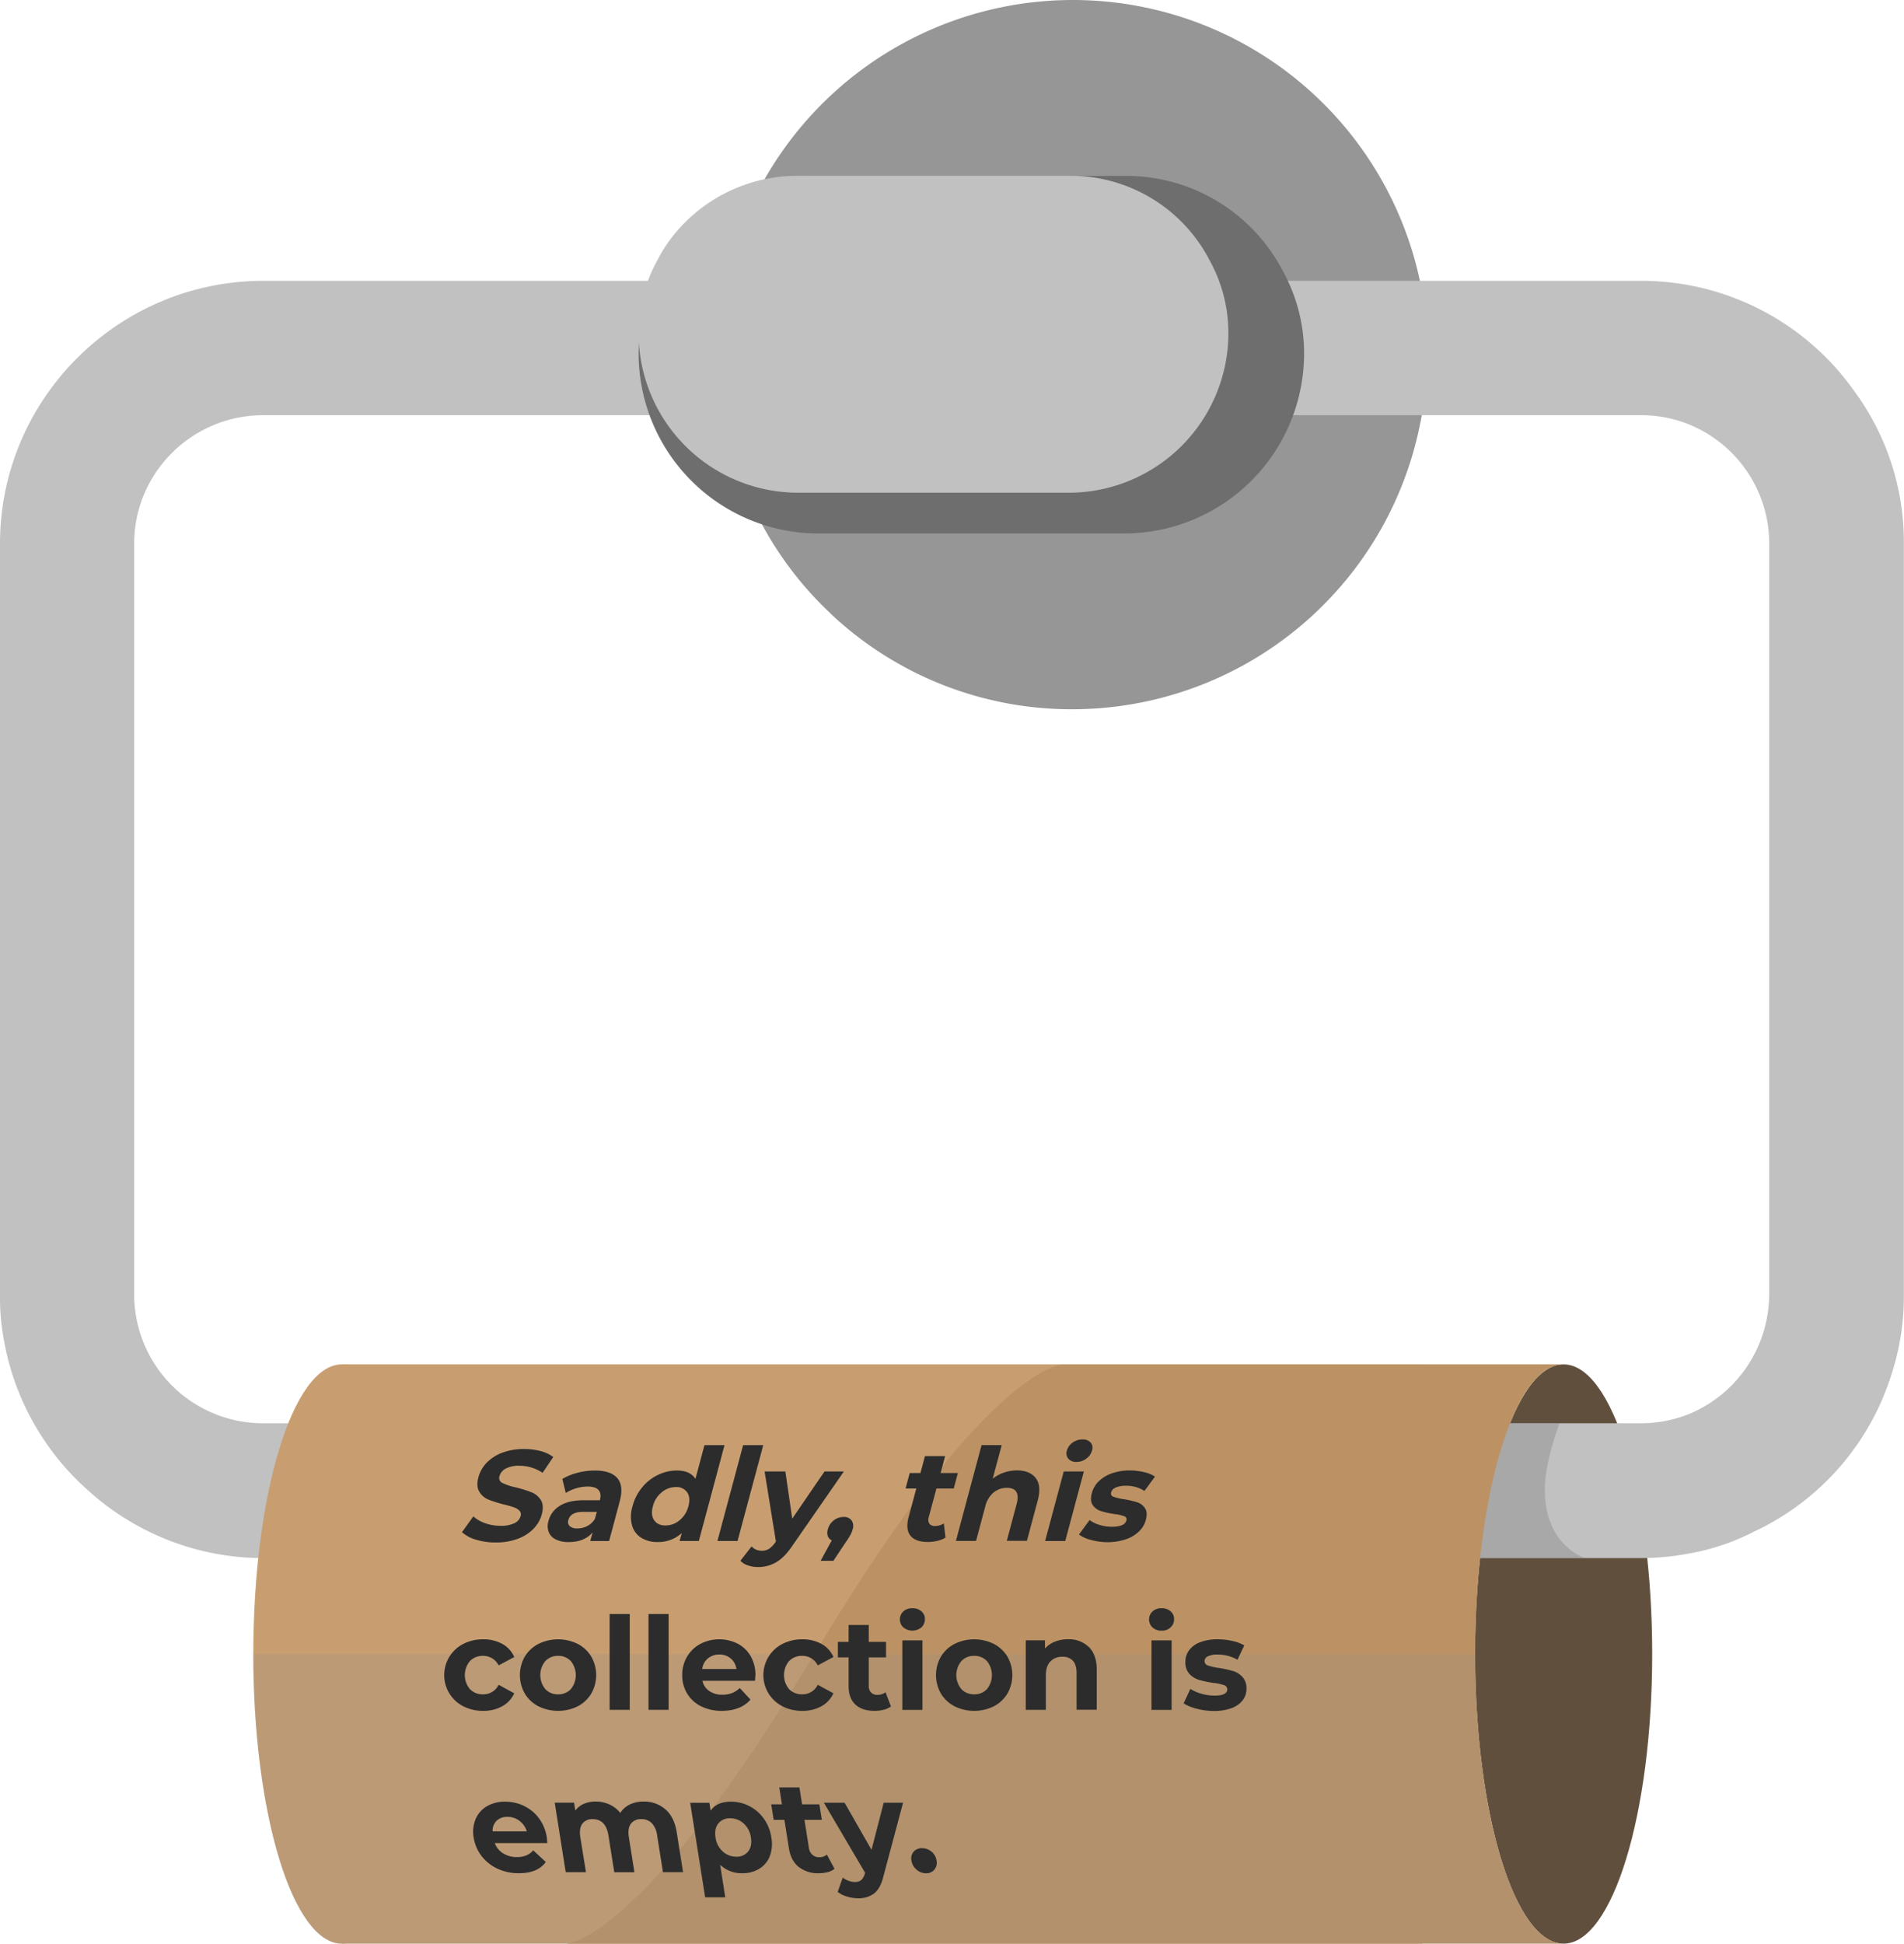<svg xmlns="http://www.w3.org/2000/svg" viewBox="0 0 958.56 978.33"><defs><style>.cls-1{isolation:isolate;}.cls-2{fill:#614f3d;}.cls-3{fill:#969696;}.cls-4{fill:#c1c1c1;}.cls-5,.cls-7{fill:#6e6e6e;}.cls-5{opacity:0.3;}.cls-5,.cls-9{mix-blend-mode:multiply;}.cls-6{fill:#c89e71;}.cls-8{fill:#bc9264;}.cls-9{fill:#8e8e8e;opacity:0.2;}.cls-10{fill:#2c2c2c;}</style></defs><title>empty_1</title><g class="cls-1"><g id="Layer_2" data-name="Layer 2"><g id="paper"><path class="cls-2" d="M831.79,832.49c0,80.53-20,145.84-44.62,145.84S742.61,913,742.61,832.49s19.91-145.74,44.56-145.74S831.79,751.91,831.79,832.49Z"/><path class="cls-3" d="M718.47,178.37a172.83,172.83,0,0,1-3.84,36.54A178.61,178.61,0,0,1,539.75,357a176.68,176.68,0,0,1-116.58-43.59c-1.9-1.67-3.79-3.35-5.6-5.16a176.33,176.33,0,0,1-37.73-51.7,157.16,157.16,0,0,1-14.63-41.65,172.81,172.81,0,0,1-3.79-36.54,192.6,192.6,0,0,1,3.48-36.27,170.48,170.48,0,0,1,14.63-41.66A178.64,178.64,0,0,1,715,142.1,193.43,193.43,0,0,1,718.47,178.37Z"/><path class="cls-4" d="M933.16,196.36a131.16,131.16,0,0,0-107.11-55H132.47C59.57,141.41,0,200.73,0,273.64V651.77a117.32,117.32,0,0,0,2,23,131.65,131.65,0,0,0,42.47,75.53l.05.05a131.48,131.48,0,0,0,87.91,33.91H826.05a133,133,0,0,0,24.46-2.34h0a113.79,113.79,0,0,0,33-11.24s0,0,.08,0a130.33,130.33,0,0,0,68.7-79c.07-.2.12-.4.2-.61a126.54,126.54,0,0,0,6-39.23V273.64A128.27,128.27,0,0,0,933.16,196.36ZM890.69,651.77a65.5,65.5,0,0,1-40.14,59.89h0a65.82,65.82,0,0,1-24.46,4.74H132.47a64.9,64.9,0,0,1-64.76-60.3c-.12-1.42-.16-2.86-.16-4.33V273.64c0-35.72,29.25-64.65,64.92-64.65H826.05A63.71,63.71,0,0,1,865,222a64.71,64.71,0,0,1,25.71,51.63Z"/><path class="cls-5" d="M209.33,716.4v67.84h588.5s-23.66-7.55-19.61-41.63c1.37-11.45,6.89-26.21,6.89-26.21Z"/><path class="cls-6" d="M216.7,832.49c0,80.53-20,145.84-44.62,145.84S127.53,913,127.53,832.49s19.9-145.74,44.55-145.74S216.7,751.91,216.7,832.49Z"/><path class="cls-7" d="M656.54,178.37a90.65,90.65,0,0,1-89.81,90.15H411.31a90.62,90.62,0,0,1-89.8-90.15,85.24,85.24,0,0,1,10.63-41.82,84.72,84.72,0,0,1,15.76-21.63,90.22,90.22,0,0,1,63.41-26.38H566.73a88.82,88.82,0,0,1,79.17,48A85.57,85.57,0,0,1,656.54,178.37Z"/><path class="cls-4" d="M618.42,168.15A80.39,80.39,0,0,1,538.83,248H401.09a80.32,80.32,0,0,1-79.58-79.89,75.65,75.65,0,0,1,9.42-37.07,75.13,75.13,0,0,1,14-19.16,79.94,79.94,0,0,1,56.19-23.38H538.83A78.68,78.68,0,0,1,609,131.08,75.67,75.67,0,0,1,618.42,168.15Z"/><rect class="cls-6" x="172.14" y="686.75" width="543.89" height="291.58"/><path class="cls-8" d="M787.16,978.31H284.49a7.18,7.18,0,0,0,.86,0,.63.63,0,0,1,.35-.06c.36-.1.77-.14,1.33-.29a5.15,5.15,0,0,1,.56-.16.88.88,0,0,0,.3-.1,4.91,4.91,0,0,0,.66-.21c.51-.15,1.12-.4,1.78-.65s1.12-.46,1.73-.72,1.63-.76,2.54-1.27a8,8,0,0,0,1.12-.61c1.47-.81,3.15-1.83,5-3.05.92-.6,1.88-1.26,2.84-2,1.93-1.42,4.07-3,6.41-5,.56-.46,1.16-.92,1.77-1.47q4.65-4,10.22-9.4l2.13-2.14c1.42-1.47,2.9-3,4.43-4.62.76-.82,1.52-1.63,2.28-2.49s1.58-1.73,2.39-2.65c1.47-1.62,2.95-3.29,4.47-5a4.57,4.57,0,0,1,.46-.57c2.54-3,5.23-6.09,7.92-9.5,1.68-2.08,3.41-4.21,5.14-6.45a3.88,3.88,0,0,1,.4-.56c2.75-3.51,5.59-7.27,8.54-11.18,1.12-1.52,2.23-3.09,3.46-4.73,4.06-5.64,8.28-11.63,12.75-18.13a1.41,1.41,0,0,1,.26-.41c2.23-3.2,4.46-6.5,6.7-10a1,1,0,0,1,.21-.36c1.77-2.64,3.55-5.39,5.38-8.18Q393,860,397.2,853.25c2.79-4.52,5.74-9.19,8.69-14.07v0c1.37-2.19,2.69-4.38,4-6.62v0H410C496.74,687.64,534.5,686.74,535.41,686.74H787.2c-24.65,0-44.51,65.19-44.51,145.73S762.51,978.2,787.16,978.31Z"/><path class="cls-9" d="M787.16,978.31H284.49a7.18,7.18,0,0,0,.86,0,.63.63,0,0,1,.35-.06c.36-.1.77-.14,1.33-.29a5.15,5.15,0,0,1,.56-.16.88.88,0,0,0,.3-.1,4.91,4.91,0,0,0,.66-.21c.51-.15,1.12-.4,1.78-.65s1.12-.46,1.73-.72,1.63-.76,2.54-1.27a8,8,0,0,0,1.12-.61c1.47-.81,3.15-1.83,5-3.05a28.3,28.3,0,0,0,2.84-2c1.93-1.42,4.07-3,6.41-5,.56-.46,1.16-.92,1.77-1.47q4.65-4,10.22-9.4l2.13-2.14c1.42-1.47,2.9-3,4.43-4.62.76-.82,1.52-1.63,2.28-2.49s1.58-1.73,2.39-2.65c1.47-1.57,2.95-3.29,4.47-5a4.57,4.57,0,0,1,.46-.57c2.54-3,5.18-6.09,7.92-9.5,1.68-2.08,3.41-4.21,5.14-6.45a3.88,3.88,0,0,1,.4-.56c2.75-3.51,5.59-7.27,8.54-11.18,1.12-1.52,2.23-3.09,3.46-4.73,4.06-5.64,8.28-11.63,12.75-18.13a1.41,1.41,0,0,1,.26-.41c2.23-3.2,4.46-6.5,6.7-10a1,1,0,0,1,.21-.36c1.77-2.64,3.55-5.39,5.38-8.18Q393,860,397.2,853.25c2.79-4.52,5.74-9.19,8.69-14.07v0c1.31-2.19,2.64-4.38,4-6.62h0v0H742.69C742.69,913,762.51,978.2,787.16,978.31Z"/><path class="cls-9" d="M409.84,832.54s0,0,0,0H127.47c0,80.53,19.9,145.84,44.55,145.84H284.46C286.76,978.28,324.25,975.35,409.84,832.54Z"/><path class="cls-10" d="M275.54,927.72H249.09a10.17,10.17,0,0,0,4.19,5.14,12.66,12.66,0,0,0,6.93,1.88,12.41,12.41,0,0,0,4.71-.81,9.47,9.47,0,0,0,3.53-2.57l6.32,5.85q-4,5.65-13.54,5.66a25.16,25.16,0,0,1-10.83-2.31,21.33,21.33,0,0,1-8-6.4,20.35,20.35,0,0,1-3.94-9.3,16.45,16.45,0,0,1,1-9.26,13.61,13.61,0,0,1,5.67-6.44,17.72,17.72,0,0,1,9.16-2.3,21.58,21.58,0,0,1,9.65,2.21,20.33,20.33,0,0,1,7.53,6.33A21.63,21.63,0,0,1,275.3,925Q275.33,925.19,275.54,927.72ZM250,916.48a7,7,0,0,0-2,5.33h17.22a10.24,10.24,0,0,0-3.7-5.3,9.83,9.83,0,0,0-6-2A7.59,7.59,0,0,0,250,916.48Z"/><path class="cls-10" d="M335,910.72q4.49,3.87,5.71,11.61l3.17,20H333.76l-2.93-18.46a11,11,0,0,0-2.7-6.21,7.08,7.08,0,0,0-5.23-2,6.14,6.14,0,0,0-5.29,2.31c-1.15,1.54-1.48,3.82-1,6.86l2.78,17.55H309.25l-2.92-18.46q-1.31-8.26-7.94-8.26a6.07,6.07,0,0,0-5.22,2.31c-1.15,1.54-1.48,3.82-1,6.86L295,942.35H284.81l-5.54-35H289l.64,4a10.15,10.15,0,0,1,4.24-3.38,14.73,14.73,0,0,1,6-1.17,16.5,16.5,0,0,1,6.93,1.46,14.84,14.84,0,0,1,5.48,4.26,11.45,11.45,0,0,1,4.76-4.23,15.52,15.52,0,0,1,6.94-1.49A16.36,16.36,0,0,1,335,910.72Z"/><path class="cls-10" d="M377.27,909.1a20.28,20.28,0,0,1,7.27,6.3,21.75,21.75,0,0,1,3.78,9.46,17.65,17.65,0,0,1-.78,9.46,12.81,12.81,0,0,1-5.27,6.3,15.89,15.89,0,0,1-8.52,2.25,15.72,15.72,0,0,1-11.2-4.23L365.13,955H355l-7.53-47.58h9.68l.64,4q3-4.56,10.26-4.55A19.81,19.81,0,0,1,377.27,909.1Zm-.61,22.81q2.08-2.62,1.39-7a11.61,11.61,0,0,0-3.62-7.05,9.85,9.85,0,0,0-6.82-2.63,7.18,7.18,0,0,0-6,2.63q-2.08,2.63-1.38,7.05a11.51,11.51,0,0,0,3.62,7,9.84,9.84,0,0,0,6.82,2.64A7.17,7.17,0,0,0,376.66,931.91Z"/><path class="cls-10" d="M420.13,940.66a8.62,8.62,0,0,1-3.41,1.65,17.42,17.42,0,0,1-4.49.56,15.62,15.62,0,0,1-10.16-3.19q-3.92-3.18-4.89-9.36L394.9,916h-5.39l-1.24-7.8h5.39l-1.34-8.52h10.14l1.34,8.52h8.71l1.24,7.8H405l2.25,14.23A5.68,5.68,0,0,0,409,933.6a4.86,4.86,0,0,0,3.41,1.21,5.73,5.73,0,0,0,3.89-1.3Z"/><path class="cls-10" d="M454.64,907.38l-9.91,37.11q-1.46,6-4.6,8.52a12.9,12.9,0,0,1-8.16,2.47,19.21,19.21,0,0,1-5.53-.85,14.19,14.19,0,0,1-4.72-2.34l2.56-7.21a10.72,10.72,0,0,0,3,1.62,9.18,9.18,0,0,0,3.12.59,4.72,4.72,0,0,0,3.22-1,7,7,0,0,0,1.81-3.35l.08-.32-20.73-35.23H425.2l13.57,23.72,6.12-23.72Z"/><path class="cls-10" d="M461.4,941.05a7.41,7.41,0,0,1-2.54-4.55A5.22,5.22,0,0,1,460,932a5.36,5.36,0,0,1,4.21-1.72,7.28,7.28,0,0,1,4.76,1.72,7.06,7.06,0,0,1,2.53,4.52,5.42,5.42,0,0,1-1.1,4.55,5.2,5.2,0,0,1-4.19,1.82A7.14,7.14,0,0,1,461.4,941.05Z"/><path class="cls-10" d="M239.67,775a17.72,17.72,0,0,1-7.08-3.8l5.7-7.93a17.38,17.38,0,0,0,6,3.44A23,23,0,0,0,252,768a15,15,0,0,0,7-1.33,5.75,5.75,0,0,0,3.1-3.54,2.7,2.7,0,0,0-.55-2.7,6.79,6.79,0,0,0-2.79-1.72q-1.8-.64-5-1.43a61.08,61.08,0,0,1-7.85-2.47,9.45,9.45,0,0,1-4.62-4c-1.1-1.82-1.24-4.24-.43-7.28a16.9,16.9,0,0,1,4.07-7.18,21.09,21.09,0,0,1,7.84-5.1,30.22,30.22,0,0,1,11.07-1.89,31.83,31.83,0,0,1,8.23,1,18.87,18.87,0,0,1,6.48,3l-5.39,8a20.59,20.59,0,0,0-11.65-3.58,14,14,0,0,0-6.92,1.43,6.2,6.2,0,0,0-3.12,3.77,2.76,2.76,0,0,0,1.5,3.48,30.15,30.15,0,0,0,6.85,2.24,61.08,61.08,0,0,1,7.85,2.47,9.76,9.76,0,0,1,4.64,3.9c1.11,1.78,1.25,4.19.44,7.22a16.64,16.64,0,0,1-4.08,7.12,21.34,21.34,0,0,1-7.9,5.1,30.68,30.68,0,0,1-11.1,1.88A33.06,33.06,0,0,1,239.67,775Z"/><path class="cls-10" d="M310.78,744q3.32,3.87,1.23,11.67l-5.35,20h-9.49l1.17-4.35q-4.17,4.88-12,4.87a14.14,14.14,0,0,1-6.62-1.36,7.09,7.09,0,0,1-3.51-3.77,8.78,8.78,0,0,1-.1-5.46,12.7,12.7,0,0,1,5.73-7.67q4.42-2.79,12.09-2.8H302c.59-2.21.38-3.91-.65-5.1s-2.87-1.79-5.56-1.79a21.12,21.12,0,0,0-10.95,3.25l-1.74-7.08a29.57,29.57,0,0,1,7.7-3.12,33.89,33.89,0,0,1,8.51-1.11Q307.46,740.14,310.78,744Zm-15.11,24.11a9.65,9.65,0,0,0,3.81-3.54l1-3.57h-7q-6.24,0-7.33,4.09a2.88,2.88,0,0,0,.7,3.09,5.55,5.55,0,0,0,3.88,1.14A10.55,10.55,0,0,0,295.67,768.12Z"/><path class="cls-10" d="M364.76,727.4l-12.93,48.23h-9.68l1.08-4a17.34,17.34,0,0,1-12.14,4.55,15,15,0,0,1-8.35-2.21,10.8,10.8,0,0,1-4.58-6.3,17.56,17.56,0,0,1,.27-9.49,24.74,24.74,0,0,1,4.82-9.49,23.38,23.38,0,0,1,8-6.31,21.74,21.74,0,0,1,9.53-2.21q6.69,0,9.33,4.23l4.55-17Zm-22.61,37.8a13.2,13.2,0,0,0,4.42-7.05q1.19-4.42-.64-7a6.42,6.42,0,0,0-5.67-2.64,11,11,0,0,0-7.14,2.64,13.16,13.16,0,0,0-4.42,7c-.79,2.94-.58,5.3.64,7.05s3.13,2.63,5.73,2.63A11,11,0,0,0,342.15,765.2Z"/><path class="cls-10" d="M374.12,727.4h10.14l-12.93,48.23H361.19Z"/><path class="cls-10" d="M424.84,740.66,399.1,777.78q-4,6-8.23,8.51a17.83,17.83,0,0,1-9.21,2.47,15.79,15.79,0,0,1-5.17-.84,8.55,8.55,0,0,1-3.73-2.34l5.64-7.22a6,6,0,0,0,2.26,1.63,7.25,7.25,0,0,0,2.87.58,6.64,6.64,0,0,0,3.65-1,13,13,0,0,0,3.24-3.35l.21-.33-5.7-35.23h10.46l3.46,23.73,16.24-23.73Z"/><path class="cls-10" d="M428.71,765.27a5,5,0,0,1,.54,4.51,12.51,12.51,0,0,1-1,2.6,39.61,39.61,0,0,1-2.47,3.9l-6.22,9.36h-6.43l5.63-10.33a3.64,3.64,0,0,1-2-2.11,5.51,5.51,0,0,1,0-3.42,8.17,8.17,0,0,1,3-4.51,8,8,0,0,1,5-1.73A4.69,4.69,0,0,1,428.71,765.27Z"/><path class="cls-10" d="M476,773.94a14,14,0,0,1-4.12,1.66,20.32,20.32,0,0,1-4.73.55q-6.24,0-8.8-3.18c-1.7-2.13-2-5.24-.9-9.36l3.85-14.37h-5.4l2.09-7.8h5.4l2.28-8.51h10.14l-2.28,8.51h8.71l-2.09,7.8h-8.71l-3.82,14.24a4.08,4.08,0,0,0,.23,3.41,3.23,3.23,0,0,0,2.89,1.2,8.05,8.05,0,0,0,4.44-1.3Z"/><path class="cls-10" d="M521.46,744q3,3.9.9,11.57l-5.36,20H506.86l4.94-18.46c.75-2.77.69-4.84-.15-6.21s-2.42-2-4.72-2a10.38,10.38,0,0,0-6.75,2.37,13.11,13.11,0,0,0-4.16,7.05l-4.63,17.29H481.25l12.92-48.23h10.14l-4.53,16.9a19.18,19.18,0,0,1,5.7-3.09,20.27,20.27,0,0,1,6.53-1.07C516.34,740.14,519.5,741.44,521.46,744Z"/><path class="cls-10" d="M537.79,734.16a4.28,4.28,0,0,1-.67-4,7.32,7.32,0,0,1,2.83-4,8.17,8.17,0,0,1,5-1.62,5.15,5.15,0,0,1,4.13,1.56,4,4,0,0,1,.71,3.9,7.55,7.55,0,0,1-2.88,4.19,8.06,8.06,0,0,1-5,1.66A5,5,0,0,1,537.79,734.16Zm-2.26,6.5h10.14l-9.37,35H526.16Z"/><path class="cls-10" d="M549.12,775.08a16.33,16.33,0,0,1-5.9-2.7l5.33-7.28a15.65,15.65,0,0,0,5,2.44,21,21,0,0,0,6.25.94q6.44,0,7.28-3.18a1.66,1.66,0,0,0-1.18-2.15,22,22,0,0,0-5.09-1.1,42.6,42.6,0,0,1-6.69-1.5,7.64,7.64,0,0,1-4-3c-1-1.43-1.12-3.46-.41-6.11a12.84,12.84,0,0,1,3.49-5.88,17.87,17.87,0,0,1,6.66-4,27.25,27.25,0,0,1,9.06-1.43A30.7,30.7,0,0,1,576,741a15.73,15.73,0,0,1,5.48,2.24l-5.31,7.21a16.6,16.6,0,0,0-9.38-2.6,12,12,0,0,0-5.12.91,3.82,3.82,0,0,0-2.25,2.34,1.73,1.73,0,0,0,1.14,2.28,26.48,26.48,0,0,0,5.26,1.23,50.59,50.59,0,0,1,6.61,1.53,7.34,7.34,0,0,1,4,3c1,1.43,1.09,3.42.41,6a12.41,12.41,0,0,1-3.5,5.78,17.75,17.75,0,0,1-6.74,3.93,28.43,28.43,0,0,1-9.25,1.4A30.93,30.93,0,0,1,549.12,775.08Z"/><path class="cls-10" d="M233.24,858.85a17.63,17.63,0,0,1,0-31.4,21.47,21.47,0,0,1,10-2.31,19.44,19.44,0,0,1,9.65,2.31,13.67,13.67,0,0,1,6,6.6l-7.86,4.22a8.61,8.61,0,0,0-7.87-4.81,8.9,8.9,0,0,0-6.56,2.6,11,11,0,0,0,0,14.17,8.86,8.86,0,0,0,6.56,2.6,8.51,8.51,0,0,0,7.87-4.81l7.86,4.29a13.9,13.9,0,0,1-6,6.5,19.24,19.24,0,0,1-9.65,2.34A21.58,21.58,0,0,1,233.24,858.85Z"/><path class="cls-10" d="M271.07,858.85a17.18,17.18,0,0,1-6.86-6.41,18.72,18.72,0,0,1,0-18.59,17.16,17.16,0,0,1,6.86-6.4,22.35,22.35,0,0,1,19.79,0,17.18,17.18,0,0,1,6.82,6.4,18.72,18.72,0,0,1,0,18.59,17.2,17.2,0,0,1-6.82,6.41,22.43,22.43,0,0,1-19.79,0Zm16.31-8.65a11.19,11.19,0,0,0,0-14.1,8.43,8.43,0,0,0-6.4-2.64,8.55,8.55,0,0,0-6.44,2.64,11.09,11.09,0,0,0,0,14.1,8.54,8.54,0,0,0,6.44,2.63A8.42,8.42,0,0,0,287.38,850.2Z"/><path class="cls-10" d="M306.91,812.4h10.14v48.23H306.91Z"/><path class="cls-10" d="M326.48,812.4h10.14v48.23H326.48Z"/><path class="cls-10" d="M380.1,846H353.65a8.16,8.16,0,0,0,3.38,5.13,11.15,11.15,0,0,0,6.63,1.89,13.45,13.45,0,0,0,4.84-.81,11.81,11.81,0,0,0,3.93-2.57l5.4,5.85q-4.95,5.65-14.43,5.65a23,23,0,0,1-10.47-2.3,17,17,0,0,1-7-6.41,17.68,17.68,0,0,1-2.47-9.29,17.92,17.92,0,0,1,2.44-9.26,17.08,17.08,0,0,1,6.7-6.44,20.7,20.7,0,0,1,18.81-.1,16.22,16.22,0,0,1,6.54,6.34,18.92,18.92,0,0,1,2.37,9.59C380.3,843.41,380.23,844.32,380.1,846Zm-23.72-11.25a8.28,8.28,0,0,0-2.86,5.33h17.22a8.33,8.33,0,0,0-2.86-5.29,8.5,8.5,0,0,0-5.72-2A8.73,8.73,0,0,0,356.38,834.76Z"/><path class="cls-10" d="M393.92,858.85a17.63,17.63,0,0,1,0-31.4,21.44,21.44,0,0,1,10-2.31,19.44,19.44,0,0,1,9.65,2.31,13.67,13.67,0,0,1,6,6.6l-7.86,4.22a8.61,8.61,0,0,0-7.87-4.81,8.9,8.9,0,0,0-6.56,2.6,11,11,0,0,0,0,14.17,8.86,8.86,0,0,0,6.56,2.6,8.51,8.51,0,0,0,7.87-4.81l7.86,4.29a13.9,13.9,0,0,1-6,6.5,19.24,19.24,0,0,1-9.65,2.34A21.55,21.55,0,0,1,393.92,858.85Z"/><path class="cls-10" d="M448.55,858.94a10.39,10.39,0,0,1-3.68,1.66,18.48,18.48,0,0,1-4.58.55q-6.24,0-9.65-3.18t-3.41-9.36V834.24h-5.4v-7.8h5.4v-8.51h10.14v8.51h8.71v7.8h-8.71v14.24a4.8,4.8,0,0,0,1.13,3.41,4.22,4.22,0,0,0,3.22,1.2,6.52,6.52,0,0,0,4.1-1.3Z"/><path class="cls-10" d="M454.79,819.16a5.49,5.49,0,0,1,0-8.06,6.43,6.43,0,0,1,4.55-1.62,6.6,6.6,0,0,1,4.55,1.56,5,5,0,0,1,1.75,3.9,5.5,5.5,0,0,1-1.75,4.19,7.12,7.12,0,0,1-9.1,0Zm-.52,6.5h10.14v35H454.27Z"/><path class="cls-10" d="M480.56,858.85a17.18,17.18,0,0,1-6.86-6.41,18.72,18.72,0,0,1,0-18.59,17.16,17.16,0,0,1,6.86-6.4,22.35,22.35,0,0,1,19.79,0,17.27,17.27,0,0,1,6.83,6.4,18.72,18.72,0,0,1,0,18.59,17.29,17.29,0,0,1-6.83,6.41,22.43,22.43,0,0,1-19.79,0Zm16.31-8.65a11.16,11.16,0,0,0,0-14.1,8.42,8.42,0,0,0-6.4-2.64A8.53,8.53,0,0,0,484,836.1a11.05,11.05,0,0,0,0,14.1,8.52,8.52,0,0,0,6.43,2.63A8.41,8.41,0,0,0,496.87,850.2Z"/><path class="cls-10" d="M548.16,829q4,3.9,4,11.57v20H542V842.17q0-4.15-1.82-6.2a6.68,6.68,0,0,0-5.27-2.05,8.07,8.07,0,0,0-6.11,2.37c-1.52,1.58-2.27,3.93-2.27,7.05v17.29H516.41v-35h9.68v4.1a13.4,13.4,0,0,1,5-3.41,17.25,17.25,0,0,1,6.56-1.21A14.41,14.41,0,0,1,548.16,829Z"/><path class="cls-10" d="M580.24,819.16a5.49,5.49,0,0,1,0-8.06,6.43,6.43,0,0,1,4.55-1.62,6.56,6.56,0,0,1,4.54,1.56,5,5,0,0,1,1.76,3.9,5.51,5.51,0,0,1-1.76,4.19,6.3,6.3,0,0,1-4.54,1.66A6.39,6.39,0,0,1,580.24,819.16Zm-.53,6.5h10.14v35H579.71Z"/><path class="cls-10" d="M602.53,860.08a22,22,0,0,1-6.63-2.7l3.38-7.28a21.18,21.18,0,0,0,5.65,2.44,23.65,23.65,0,0,0,6.5.94q6.44,0,6.44-3.18a2.27,2.27,0,0,0-1.76-2.15,26,26,0,0,0-5.39-1.1,50.79,50.79,0,0,1-7.09-1.5,11,11,0,0,1-4.84-3,8.51,8.51,0,0,1-2-6.11,9.55,9.55,0,0,1,1.92-5.88,12.41,12.41,0,0,1,5.59-4,24,24,0,0,1,8.68-1.43,33.59,33.59,0,0,1,7.38.82,20.67,20.67,0,0,1,6.07,2.24L623,835.41a20.18,20.18,0,0,0-10.07-2.6,10.36,10.36,0,0,0-4.88.91,2.68,2.68,0,0,0-1.62,2.34,2.32,2.32,0,0,0,1.75,2.28,31.6,31.6,0,0,0,5.59,1.23,60.81,60.81,0,0,1,7,1.53,10.53,10.53,0,0,1,4.75,3,8.4,8.4,0,0,1,2,6,9.21,9.21,0,0,1-1.95,5.78,12.51,12.51,0,0,1-5.68,3.94,25.44,25.44,0,0,1-8.88,1.39A33.7,33.7,0,0,1,602.53,860.08Z"/></g></g></g></svg>